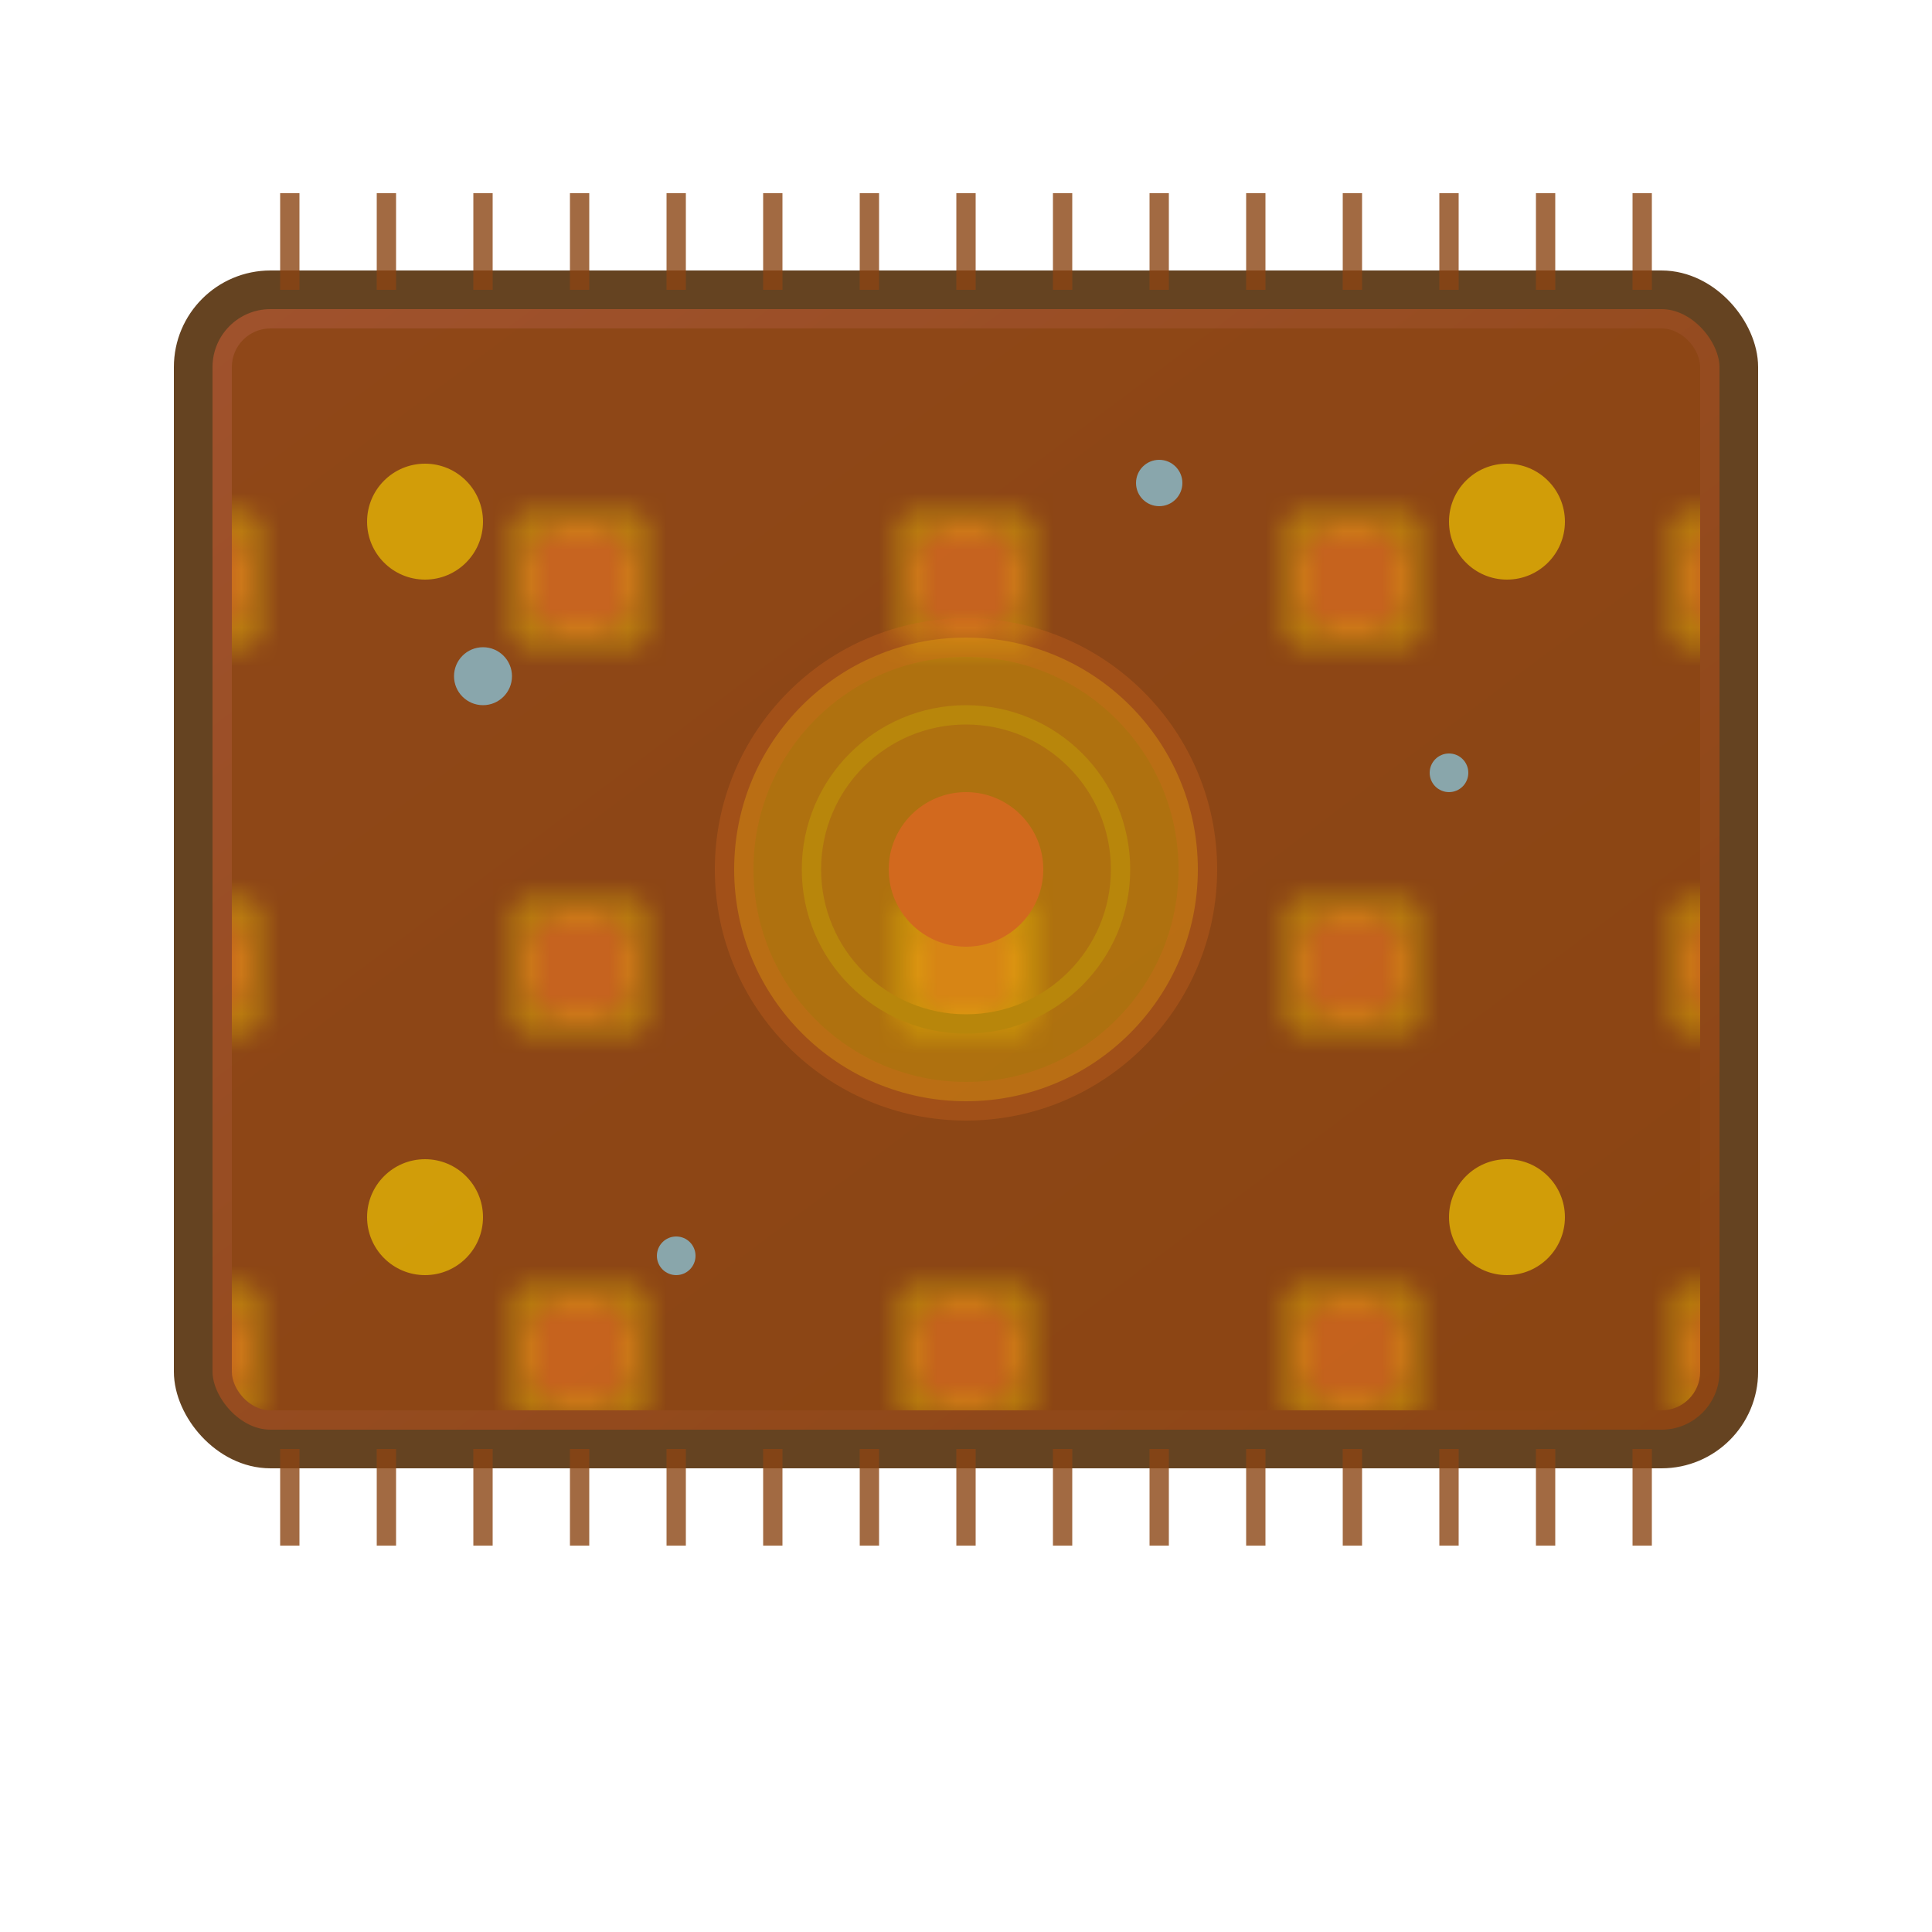 <svg xmlns="http://www.w3.org/2000/svg" viewBox="0 0 100 100" width="100" height="100">
  <defs>
    <pattern id="carpetPattern" x="0" y="0" width="20" height="20" patternUnits="userSpaceOnUse">
      <rect width="20" height="20" fill="#8B4513"/>
      <circle cx="10" cy="10" r="3" fill="#D2691E"/>
      <rect x="7" y="7" width="6" height="6" fill="none" stroke="#FFD700" stroke-width="0.5"/>
    </pattern>
    <linearGradient id="carpetGradient" x1="0%" y1="0%" x2="100%" y2="100%">
      <stop offset="0%" style="stop-color:#A0522D;stop-opacity:1" />
      <stop offset="100%" style="stop-color:#8B4513;stop-opacity:1" />
    </linearGradient>
  </defs>
  
  <!-- Carpet base -->
  <rect x="10" y="15" width="80" height="60" fill="url(#carpetGradient)" stroke="#654321" stroke-width="2" rx="4"/>
  
  <!-- Carpet pattern -->
  <rect x="12" y="17" width="76" height="56" fill="url(#carpetPattern)" opacity="0.8" rx="2"/>
  
  <!-- Fringe top -->
  <g stroke="#8B4513" stroke-width="1" opacity="0.8">
    <line x1="15" y1="15" x2="15" y2="10"/>
    <line x1="20" y1="15" x2="20" y2="10"/>
    <line x1="25" y1="15" x2="25" y2="10"/>
    <line x1="30" y1="15" x2="30" y2="10"/>
    <line x1="35" y1="15" x2="35" y2="10"/>
    <line x1="40" y1="15" x2="40" y2="10"/>
    <line x1="45" y1="15" x2="45" y2="10"/>
    <line x1="50" y1="15" x2="50" y2="10"/>
    <line x1="55" y1="15" x2="55" y2="10"/>
    <line x1="60" y1="15" x2="60" y2="10"/>
    <line x1="65" y1="15" x2="65" y2="10"/>
    <line x1="70" y1="15" x2="70" y2="10"/>
    <line x1="75" y1="15" x2="75" y2="10"/>
    <line x1="80" y1="15" x2="80" y2="10"/>
    <line x1="85" y1="15" x2="85" y2="10"/>
  </g>
  
  <!-- Fringe bottom -->
  <g stroke="#8B4513" stroke-width="1" opacity="0.8">
    <line x1="15" y1="75" x2="15" y2="80"/>
    <line x1="20" y1="75" x2="20" y2="80"/>
    <line x1="25" y1="75" x2="25" y2="80"/>
    <line x1="30" y1="75" x2="30" y2="80"/>
    <line x1="35" y1="75" x2="35" y2="80"/>
    <line x1="40" y1="75" x2="40" y2="80"/>
    <line x1="45" y1="75" x2="45" y2="80"/>
    <line x1="50" y1="75" x2="50" y2="80"/>
    <line x1="55" y1="75" x2="55" y2="80"/>
    <line x1="60" y1="75" x2="60" y2="80"/>
    <line x1="65" y1="75" x2="65" y2="80"/>
    <line x1="70" y1="75" x2="70" y2="80"/>
    <line x1="75" y1="75" x2="75" y2="80"/>
    <line x1="80" y1="75" x2="80" y2="80"/>
    <line x1="85" y1="75" x2="85" y2="80"/>
  </g>
  
  <!-- Decorative center medallion -->
  <circle cx="50" cy="45" r="12" fill="#FFD700" opacity="0.3" stroke="#D2691E" stroke-width="2"/>
  <circle cx="50" cy="45" r="8" fill="none" stroke="#B8860B" stroke-width="1"/>
  <circle cx="50" cy="45" r="4" fill="#D2691E"/>
  
  <!-- Corner decorations -->
  <circle cx="22" cy="27" r="3" fill="#FFD700" opacity="0.6"/>
  <circle cx="78" cy="27" r="3" fill="#FFD700" opacity="0.6"/>
  <circle cx="22" cy="63" r="3" fill="#FFD700" opacity="0.6"/>
  <circle cx="78" cy="63" r="3" fill="#FFD700" opacity="0.6"/>
  
  <!-- Cleaning sparkles effect -->
  <g fill="#87CEEB" opacity="0.7">
    <circle cx="25" cy="35" r="1.5">
      <animate attributeName="opacity" values="0.7;0.2;0.7" dur="2s" repeatCount="indefinite"/>
    </circle>
    <circle cx="75" cy="40" r="1">
      <animate attributeName="opacity" values="0.2;0.7;0.2" dur="1.5s" repeatCount="indefinite"/>
    </circle>
    <circle cx="60" cy="25" r="1.2">
      <animate attributeName="opacity" values="0.7;0.2;0.7" dur="2.5s" repeatCount="indefinite"/>
    </circle>
    <circle cx="35" cy="65" r="1">
      <animate attributeName="opacity" values="0.2;0.7;0.2" dur="1.8s" repeatCount="indefinite"/>
    </circle>
  </g>
</svg>

